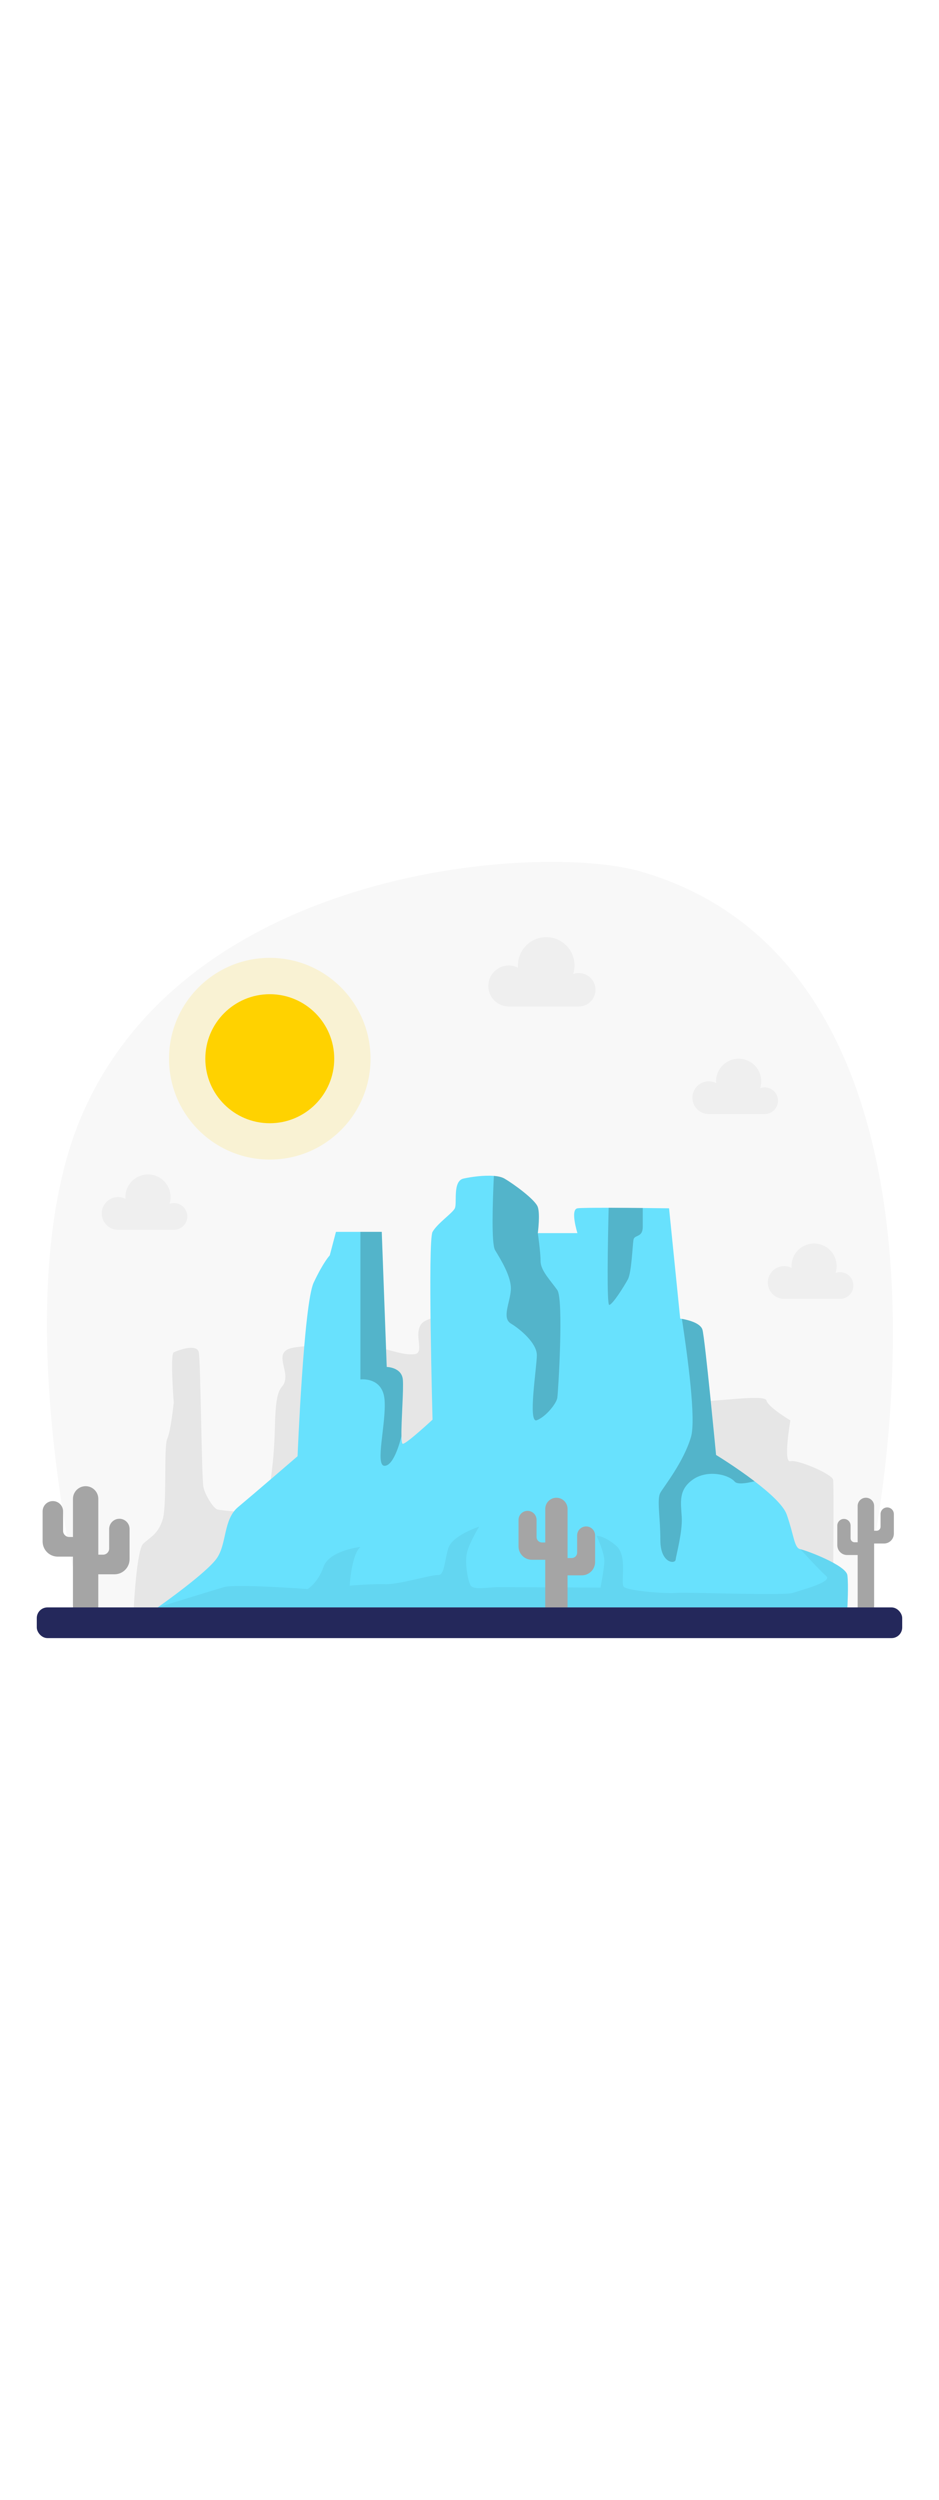 <svg id="_0390_mountain_1" xmlns="http://www.w3.org/2000/svg" viewBox="0 0 500 500" data-imageid="mountain-1-38" imageName="Mountain 1" class="illustrations_image" style="width: 188px;"><defs><style>.cls-1_mountain-1-38{fill:#a5a5a5;}.cls-2_mountain-1-38{opacity:.15;}.cls-2_mountain-1-38,.cls-3_mountain-1-38{fill:#ffd200;}.cls-4_mountain-1-38,.cls-5_mountain-1-38,.cls-6_mountain-1-38{fill:#e6e6e6;}.cls-5_mountain-1-38{opacity:.3;}.cls-6_mountain-1-38{opacity:.52;}.cls-7_mountain-1-38{opacity:.2;}.cls-7_mountain-1-38,.cls-8_mountain-1-38{fill:#000001;}.cls-8_mountain-1-38{opacity:.05;}.cls-9_mountain-1-38{fill:#24285b;}.cls-10_mountain-1-38{fill:#68e1fd;}</style></defs><g id="bg_mountain-1-38"><path class="cls-5_mountain-1-38" d="m43.86,177.71c-42.46,97.44,0,264.14,0,264.14h414.29c30.49-131.33,36.39-349.03-117.1-393.21-52.45-15.1-239.52-3.29-297.19,129.07Z"/><circle class="cls-3_mountain-1-38" cx="143.65" cy="148.26" r="34.32"/><circle class="cls-2_mountain-1-38" cx="143.65" cy="148.26" r="53.65"/><path class="cls-6_mountain-1-38" d="m447.31,261.79c-.84,0-1.63.15-2.38.42.36-1.15.56-2.37.56-3.63,0-6.64-5.38-12.02-12.02-12.02s-12.02,5.38-12.02,12.02c0,.32.02.63.05.95-1.18-.6-2.52-.95-3.94-.95-4.81,0-8.71,3.9-8.71,8.71s3.9,8.71,8.71,8.71h29.75c3.92,0,7.1-3.18,7.1-7.1s-3.18-7.1-7.1-7.1Z"/><path class="cls-6_mountain-1-38" d="m407.16,163.49c-.84,0-1.63.15-2.38.42.36-1.15.56-2.37.56-3.63,0-6.64-5.38-12.02-12.02-12.02s-12.02,5.38-12.02,12.02c0,.32.02.63.05.95-1.18-.6-2.52-.95-3.94-.95-4.81,0-8.71,3.9-8.71,8.71s3.9,8.71,8.71,8.71h29.75c3.92,0,7.1-3.18,7.1-7.1s-3.18-7.1-7.1-7.1Z"/><path class="cls-6_mountain-1-38" d="m92.64,225.05c-.84,0-1.63.15-2.38.42.36-1.15.56-2.37.56-3.63,0-6.64-5.38-12.02-12.02-12.02s-12.02,5.38-12.02,12.02c0,.32.02.63.05.95-1.18-.6-2.52-.95-3.94-.95-4.81,0-8.71,3.9-8.71,8.71s3.9,8.71,8.71,8.71h29.75c3.92,0,7.1-3.18,7.1-7.1s-3.18-7.1-7.1-7.1Z"/><path class="cls-6_mountain-1-38" d="m308.2,102.69c-1.05,0-2.05.19-2.98.52.45-1.44.7-2.96.7-4.55,0-8.32-6.74-15.06-15.06-15.06s-15.06,6.74-15.06,15.06c0,.4.03.79.06,1.19-1.48-.75-3.16-1.19-4.93-1.19-6.02,0-10.91,4.88-10.91,10.91s4.88,10.91,10.91,10.91h37.27c4.91,0,8.89-3.98,8.89-8.89s-3.98-8.89-8.89-8.89Z"/></g><g id="canyon_mountain-1-38"><path class="cls-4_mountain-1-38" d="m71.25,440.12s1.48-30.33,4.95-33.79,7.91-4.95,10.38-12.86c2.47-7.91.49-38.57,2.47-43.02,1.98-4.45,3.46-19.29,3.46-19.29,0,0-1.98-25.71,0-26.7s12.36-4.95,13.35,0c.99,4.95,1.48,67.25,2.47,71.7.99,4.45,5.44,11.37,7.42,11.87s22.75,2.97,24.73-.49c1.98-3.46,5.44-20.38,5.93-44.31.49-23.93,4.45-17.89,5.44-24.37.99-6.48-5.93-14.82,3.96-16.83s38.57-1.45,45.99,0c7.42,1.45,12.86,3.92,18.79,3.42,5.93-.49-.73-10.88,3.96-16.32,4.68-5.44,26.7-4.45,26.7-4.45,0,0,115.99,44.43,121.65,45.5s34.33-3.74,35.21-.15,12.75,10.63,12.75,10.63c0,0-3.96,22.75,0,21.71,3.96-1.04,22.25,6.88,22.75,9.84s0,54.4,0,54.4l-29.18,13.52H71.25Z"/><path class="cls-10_mountain-1-38 targetColor" d="m451.21,440.13H83.94s.01,0,.03-.01c.96-.67,26.45-18.6,31.63-26.36,5.26-7.91,3.29-20.44,11.2-27.03,7.92-6.59,31.65-27.03,31.65-27.03,0,0,3.29-81.1,8.57-92.32,5.28-11.2,8.57-14.5,8.57-14.5l3.3-12.52h24.39l2.65,71.86s7.91.11,8.57,6.65c.51,4.98-.9,22.2-.74,30.15h0c.05,2.51.26,4.09.74,4.09,1.97,0,15.82-12.86,15.82-12.86,0,0-2.63-95.28,0-99.88,2.65-4.62,10.56-9.9,11.87-12.53,1.32-2.65-1.32-14.5,4.62-15.83,4.17-.92,10.91-1.85,16.16-1.41,2.25.19,4.22.63,5.59,1.41,4.62,2.65,16.48,11.21,17.81,15.18,1.26,3.78.11,13.04.01,13.79-.01.04-.01.05-.01.05h21.1s-3.96-12.53,0-13.19c1.45-.25,8.4-.3,16.64-.29,5.91.01,12.49.07,18.14.12,7.91.08,14.01.16,14.01.16l4.32,42.72s.01.07.01.12l1.6,15.83s.34.04.92.14c2.59.45,9.86,2.02,10.94,5.8,1.32,4.62,7.25,66.6,7.25,66.6,0,0,10.53,6.4,20.5,14,7.84,5.99,15.34,12.71,17.1,17.64,3.95,11.21,3.95,17.81,7.25,18.47,3.29.66,24.39,8.57,25.06,13.85.66,5.28,0,17.15,0,17.15Z" style="fill: rgb(104, 225, 253);"/><path class="cls-7_mountain-1-38" d="m213.75,349.01h0c-.21.95-3.72,15.79-8.98,15.79s.99-22.76,0-35.11c-.99-12.37-12.86-10.83-12.86-10.83v-78.51h11.36l2.65,71.86s7.91.11,8.57,6.65c.51,4.98-.9,22.2-.74,30.15Z"/><path class="cls-7_mountain-1-38" d="m296.75,328.69c-.49,2.97-5.94,9.9-10.89,11.87-4.94,1.97,0-28.19,0-34.62s-8.9-13.85-13.81-16.81c-4.92-2.97-.53-10.88-.04-17.81.51-6.92-5.43-16.31-8.4-21.26-2-3.33-1.3-25.06-.64-39.5,2.25.19,4.22.63,5.59,1.41,4.62,2.65,16.48,11.21,17.81,15.18,1.26,3.78.11,13.04.01,13.79-.01.04-.01.05-.01.05,0,0,1.48,10.05,1.48,15s5.44,10.38,8.9,15.33c3.47,4.95.49,54.4,0,57.36Z"/><path class="cls-7_mountain-1-38" d="m342.25,227.65v10.05c0,5.94-4.46,3.96-4.95,6.92-.49,2.97-.99,17.31-2.96,20.98-1.99,3.67-7.92,13.15-9.9,13.64-1.43.36-.8-33.12-.33-51.71,5.91.01,12.49.07,18.14.12Z"/><path class="cls-7_mountain-1-38" d="m401.8,373.02c-4.83,1.21-9.23,1.74-10.6.18-3.47-3.96-14.83-6.43-22.4-.99-7.55,5.44-6.28,11.86-5.79,19.78.49,7.91-2.97,20.28-3.24,22.74-.26,2.47-8.14,1.97-8.14-10.39s-1.97-21.76,0-25.21c1.97-3.47,12.37-16.33,16.31-29.68,2.74-9.24-1.75-42.54-4.84-62.83,2.59.45,9.86,2.02,10.94,5.8,1.32,4.62,7.25,66.6,7.25,66.6,0,0,10.53,6.4,20.5,14Z"/><path class="cls-8_mountain-1-38" d="m451.21,440.13H83.94s.01,0,.03-.01c.88-.26,29.21-9.03,35.29-10.8,6.18-1.8,44.53,1.03,44.53,1.03,0,0,5.4-3.08,8.49-11.83,3.08-8.76,19.65-10.56,19.65-10.56-4.8,4.11-5.74,20.59-5.74,20.59,0,0,12.09-1.03,19.04-.78,6.94.26,24.7-5.14,28.05-4.88,3.35.25,3.35-7.21,5.4-14.16,2.06-6.95,16.46-11.57,16.46-11.57,0,0-5.14,8.49-6.43,13.63-1.29,5.15.26,14.67,1.8,17.51,1.55,2.82,9.27,1.03,15.19,1.03s54.04.26,54.04.26c0,0,1.8-9.01,2.06-13.65.26-4.63-4.13-13.89-4.13-13.89,0,0,3.87-.26,10.3,5.15,6.44,5.4,2.32,19.55,4.13,21.87,1.8,2.32,23.42,3.87,28.05,3.34,4.62-.51,57.63,1.55,62.01,0,4.37-1.54,21.48-5.79,17.75-9.01-3.72-3.21-13.74-14.26-13.74-14.26,3.29.66,24.39,8.57,25.06,13.85.66,5.28,0,17.15,0,17.15Z"/><path class="cls-1_mountain-1-38" d="m63.58,392.97c-3.01,0-5.45,2.44-5.45,5.45v10.39c0,1.8-1.46,3.26-3.26,3.26h-2.52v-29.68c0-3.73-3.02-6.75-6.75-6.75s-6.75,3.02-6.75,6.75v20.27h-2c-1.8,0-3.26-1.46-3.26-3.26v-10.39c0-3.01-2.44-5.45-5.45-5.45s-5.45,2.44-5.45,5.45v16.04c0,4.45,3.61,8.06,8.06,8.06h8.09v28.79h13.49v-19.39h8.61c4.45,0,8.06-3.61,8.06-8.06v-16.04c0-3.01-2.44-5.45-5.45-5.45Z"/><path class="cls-1_mountain-1-38" d="m312.11,397.04c-2.65,0-4.8,2.15-4.8,4.8v9.15c0,1.59-1.29,2.87-2.87,2.87h-2.22v-26.13c0-3.28-2.66-5.94-5.94-5.94s-5.94,2.66-5.94,5.94v17.85h-1.76c-1.59,0-2.87-1.29-2.87-2.87v-9.15c0-2.65-2.15-4.8-4.8-4.8s-4.8,2.15-4.8,4.8v14.12c0,3.92,3.18,7.1,7.1,7.1h7.12v25.35h11.88v-17.07h7.58c3.92,0,7.1-3.18,7.1-7.1v-14.12c0-2.65-2.15-4.8-4.8-4.8Z"/><path class="cls-1_mountain-1-38" d="m449.38,393.05c1.96,0,3.54,1.59,3.54,3.54v6.76c0,1.17.95,2.12,2.12,2.12h1.64s0-19.3,0-19.3c0-2.42,1.96-4.39,4.39-4.39s4.39,1.96,4.39,4.39v13.18s1.3,0,1.3,0c1.17,0,2.12-.95,2.12-2.12v-6.76c0-1.96,1.59-3.54,3.54-3.54s3.54,1.59,3.54,3.54v10.43c0,2.9-2.35,5.24-5.24,5.24h-5.26s0,33.98,0,33.98h-8.77v-27.86s-5.6,0-5.6,0c-2.9,0-5.24-2.35-5.24-5.24v-10.43c0-1.96,1.59-3.54,3.54-3.54Z"/><rect class="cls-9_mountain-1-38" x="19.58" y="440.12" width="460.83" height="16.33" rx="5.68" ry="5.68"/></g></svg>